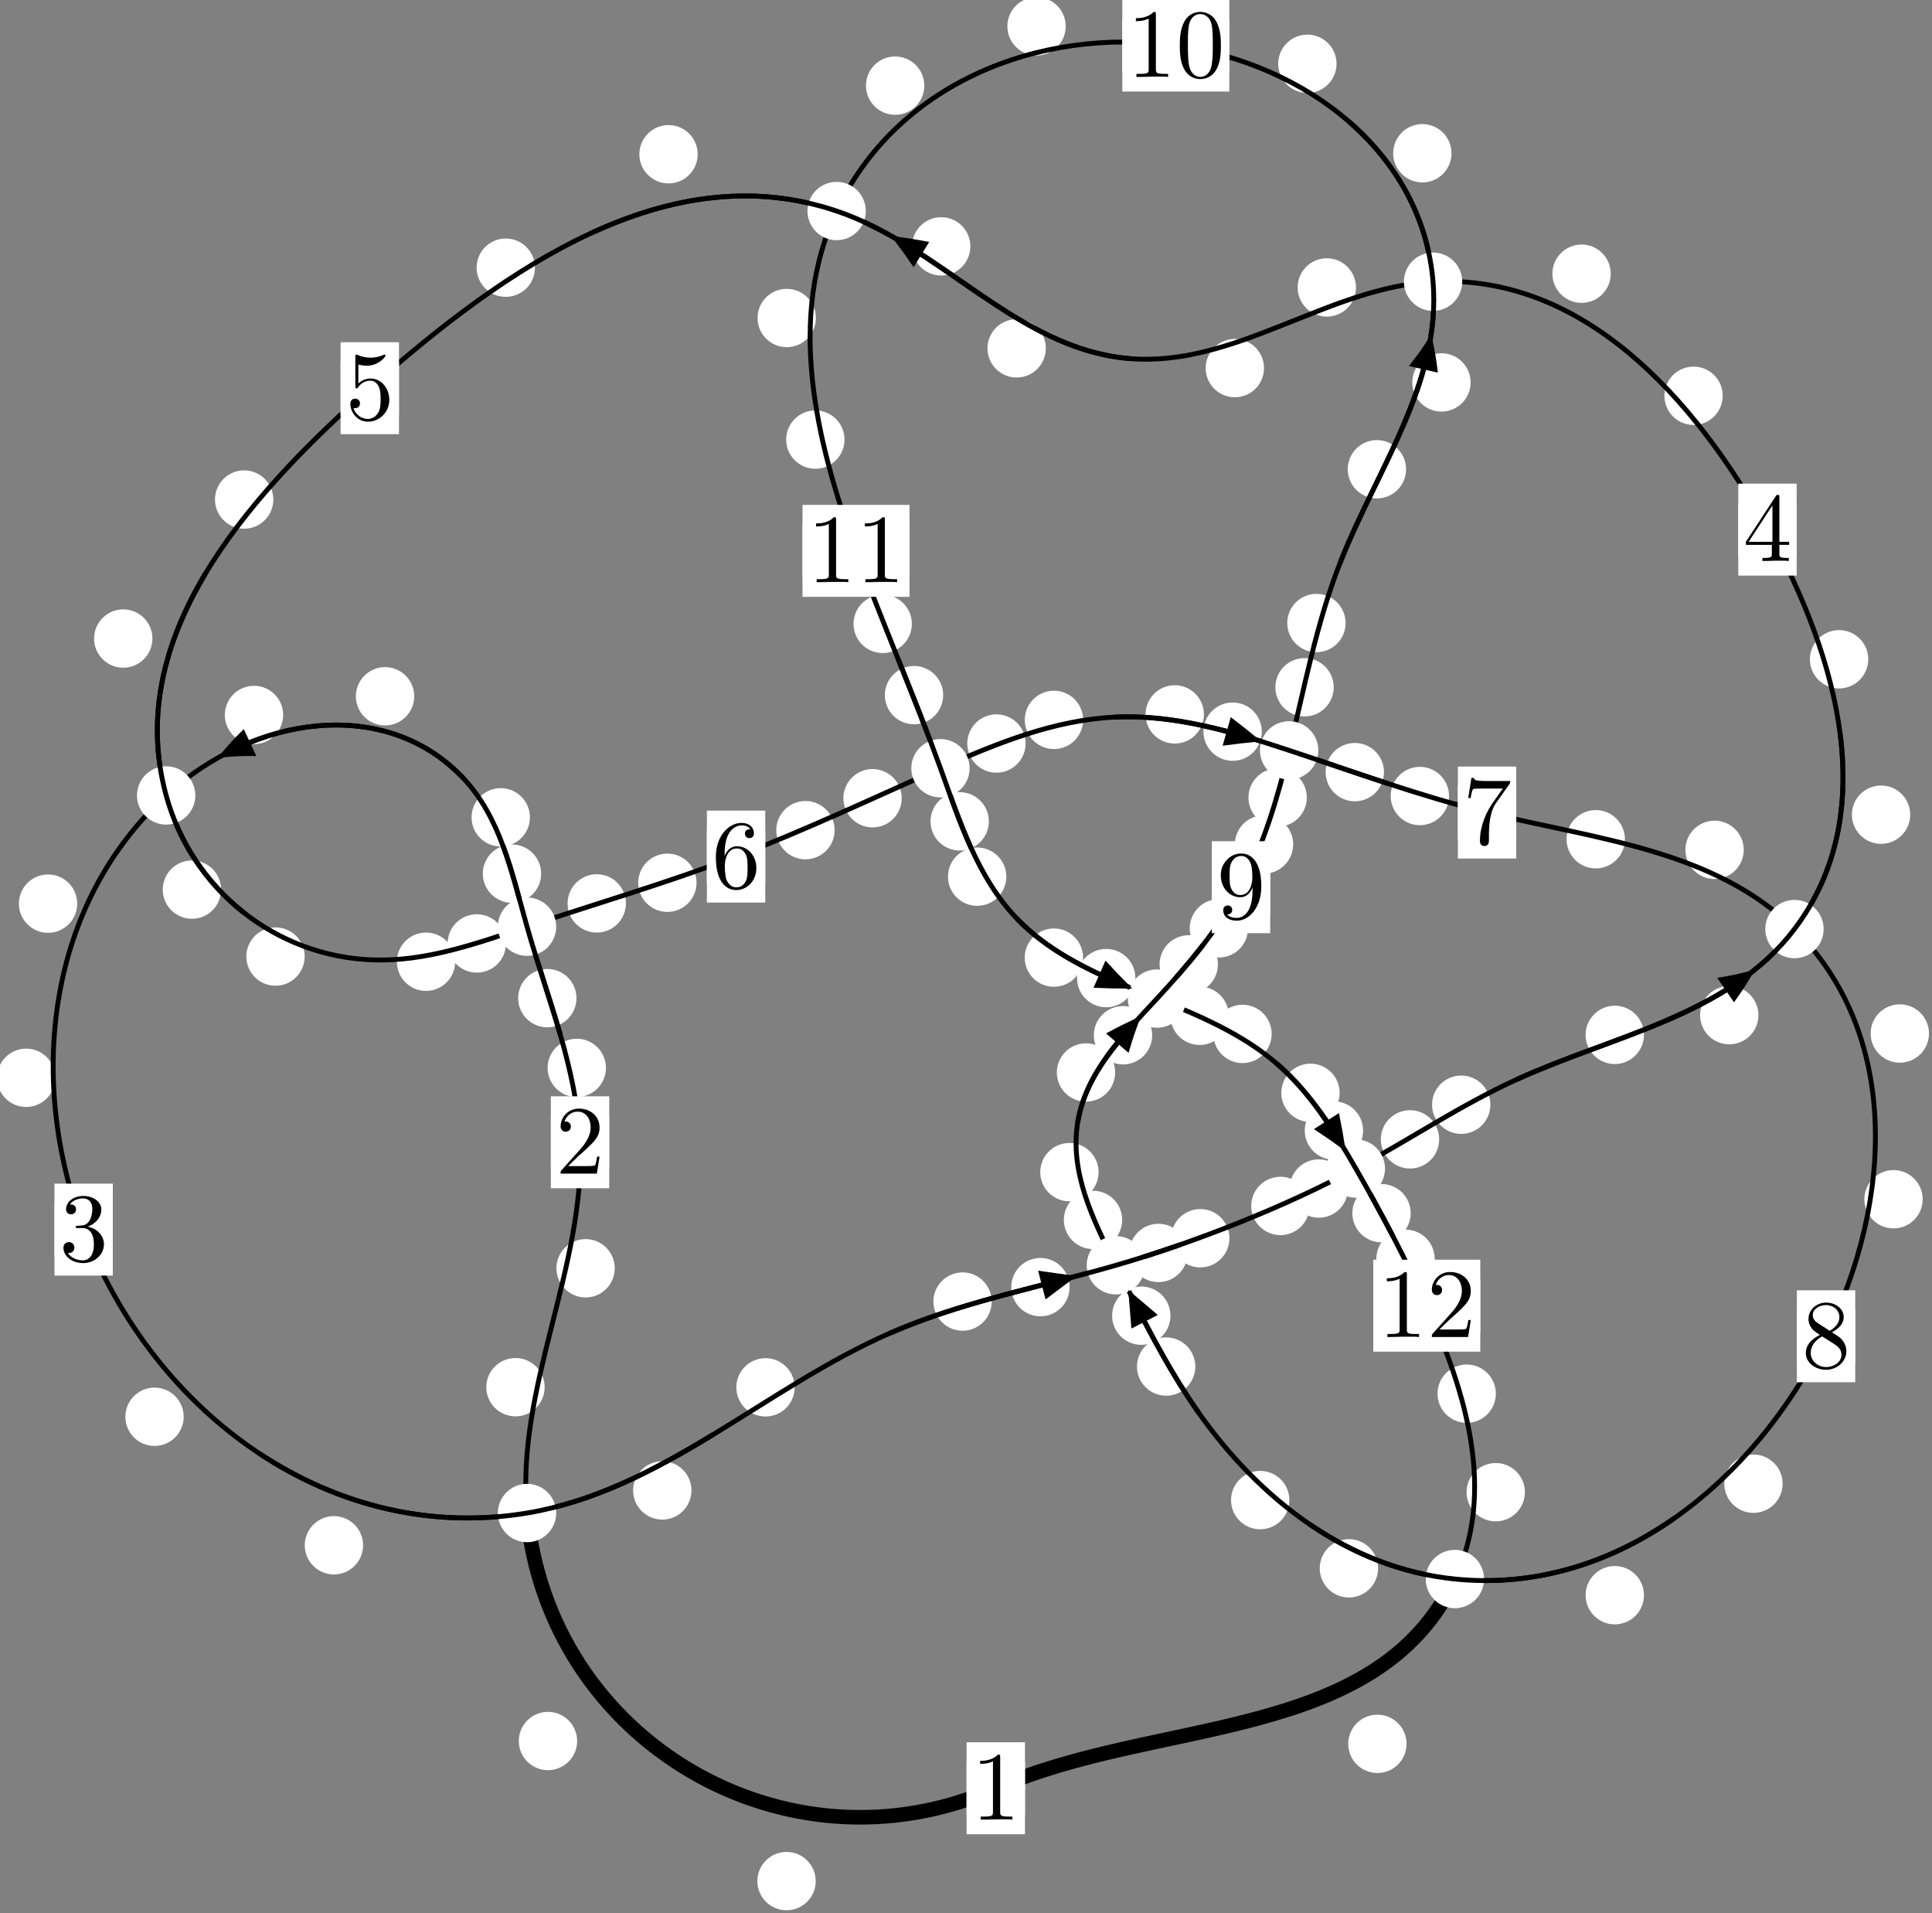 <?xml version="1.0"?>
<!-- Created by MetaPost 1.999 on 2021.07.06:0017 -->
<svg version="1.1" xmlns="http://www.w3.org/2000/svg" xmlns:xlink="http://www.w3.org/1999/xlink" width="197.954" height="195.991" viewBox="0 0 197.954 195.991">
<rect x="0" y="0" width="197.954" height="195.991" fill="#808080" stroke="none"/>
<!-- Original BoundingBox: -54.309052 -40.695892 143.644730 155.295563 -->
  <defs>
    <g transform="scale(0.01,0.01)" id="GLYPHcmr10_48">
      <path style="fill-rule: evenodd;" d="M460 -320C460 -400,455 -480,420 -554C374 -650,292 -666,250 -666C190 -666,117 -640,76 -547C44 -478,39 -400,39 -320C39 -245,43 -155,84 -79C127 2,200 22,249 22C303 22,379 1,423 -94C455 -163,460 -241,460 -320M249 -0C210 -0,151 -25,133 -121C122 -181,122 -273,122 -332C122 -396,122 -462,130 -516C149 -635,224 -644,249 -644C282 -644,348 -626,367 -527C377 -471,377 -395,377 -332C377 -257,377 -189,366 -125C351 -30,294 -0,249 -0"></path>
    </g>
    <g transform="scale(0.01,0.01)" id="GLYPHcmr10_49">
      <path style="fill-rule: evenodd;" d="M294 -640C294 -664,294 -666,271 -666C209 -602,121 -602,89 -602L89 -571C109 -571,168 -571,220 -597L220 -79C220 -43,217 -31,127 -31L95 -31L95 -0L257 -0L130 -3L217 -3L257 -3L297 -3L384 -3L419 -0L419 -31L387 -31C297 -31,294 -42,294 -79"></path>
    </g>
    <g transform="scale(0.01,0.01)" id="GLYPHcmr10_50">
      <path style="fill-rule: evenodd;" d="M127 -77L233 -180C389 -318,449 -372,449 -472C449 -586,359 -666,237 -666C124 -666,50 -574,50 -485C50 -429,100 -429,103 -429C120 -429,155 -441,155 -482C155 -508,137 -534,102 -534C94 -534,92 -534,89 -533C112 -598,166 -635,224 -635C315 -635,358 -554,358 -472C358 -392,308 -313,253 -251L61 -37C50 -26,50 -24,50 -0L421 -0L449 -174L424 -174C419 -144,412 -100,402 -85C395 -77,329 -77,307 -77"></path>
    </g>
    <g transform="scale(0.01,0.01)" id="GLYPHcmr10_51">
      <path style="fill-rule: evenodd;" d="M290 -352C372 -379,430 -449,430 -528C430 -610,342 -666,246 -666C145 -666,69 -606,69 -530C69 -497,91 -478,120 -478C151 -478,171 -500,171 -529C171 -579,124 -579,109 -579C140 -628,206 -641,242 -641C283 -641,338 -619,338 -529C338 -517,336 -459,310 -415C280 -367,246 -364,221 -363C213 -362,189 -360,182 -360C174 -359,167 -358,167 -348C167 -337,174 -337,191 -337L235 -337C317 -337,354 -269,354 -171C354 -35,285 -6,241 -6C198 -6,123 -23,88 -82C123 -77,154 -99,154 -137C154 -173,127 -193,98 -193C74 -193,42 -179,42 -135C42 -44,135 22,244 22C366 22,457 -69,457 -171C457 -253,394 -331,290 -352"></path>
    </g>
    <g transform="scale(0.01,0.01)" id="GLYPHcmr10_52">
      <path style="fill-rule: evenodd;" d="M294 -165L294 -78C294 -42,292 -31,218 -31L197 -31L197 -0L332 -0L238 -3L290 -3L332 -3L374 -3L427 -3L468 -0L468 -31L447 -31C373 -31,371 -42,371 -78L371 -165L471 -165L471 -196L371 -196L371 -651C371 -671,371 -677,355 -677C346 -677,343 -677,335 -665L28 -196L28 -165M300 -196L56 -196L300 -569"></path>
    </g>
    <g transform="scale(0.01,0.01)" id="GLYPHcmr10_53">
      <path style="fill-rule: evenodd;" d="M449 -201C449 -320,367 -420,259 -420C211 -420,168 -404,132 -369L132 -564C152 -558,185 -551,217 -551C340 -551,410 -642,410 -655C410 -661,407 -666,400 -666C399 -666,397 -666,392 -663C372 -654,323 -634,256 -634C216 -634,170 -641,123 -662C115 -665,113 -665,111 -665C101 -665,101 -657,101 -641L101 -345C101 -327,101 -319,115 -319C122 -319,124 -322,128 -328C139 -344,176 -398,257 -398C309 -398,334 -352,342 -334C358 -297,360 -258,360 -208C360 -173,360 -113,336 -71C312 -32,275 -6,229 -6C156 -6,99 -59,82 -118C85 -117,88 -116,99 -116C132 -116,149 -141,149 -165C149 -189,132 -214,99 -214C85 -214,50 -207,50 -161C50 -75,119 22,231 22C347 22,449 -74,449 -201"></path>
    </g>
    <g transform="scale(0.01,0.01)" id="GLYPHcmr10_54">
      <path style="fill-rule: evenodd;" d="M132 -328L132 -352C132 -605,256 -641,307 -641C331 -641,373 -635,395 -601C380 -601,340 -601,340 -556C340 -525,364 -510,386 -510C402 -510,432 -519,432 -558C432 -618,388 -666,305 -666C177 -666,42 -537,42 -316C42 -49,158 22,251 22C362 22,457 -72,457 -204C457 -331,368 -427,257 -427C189 -427,152 -376,132 -328M251 -6C188 -6,158 -66,152 -81C134 -128,134 -208,134 -226C134 -304,166 -404,256 -404C272 -404,318 -404,349 -342C367 -305,367 -254,367 -205C367 -157,367 -107,350 -71C320 -11,274 -6,251 -6"></path>
    </g>
    <g transform="scale(0.01,0.01)" id="GLYPHcmr10_55">
      <path style="fill-rule: evenodd;" d="M476 -609C485 -621,485 -623,485 -644L242 -644C120 -644,118 -657,114 -676L89 -676L56 -470L81 -470C84 -486,93 -549,106 -561C113 -567,191 -567,204 -567L411 -567C400 -551,321 -442,299 -409C209 -274,176 -135,176 -33C176 -23,176 22,222 22C268 22,268 -23,268 -33L268 -84C268 -139,271 -194,279 -248C283 -271,297 -357,341 -419"></path>
    </g>
    <g transform="scale(0.01,0.01)" id="GLYPHcmr10_56">
      <path style="fill-rule: evenodd;" d="M163 -457C117 -487,113 -521,113 -538C113 -599,178 -641,249 -641C322 -641,386 -589,386 -517C386 -460,347 -412,287 -377M309 -362C381 -399,430 -451,430 -517C430 -609,341 -666,250 -666C150 -666,69 -592,69 -499C69 -481,71 -436,113 -389C124 -377,161 -352,186 -335C128 -306,42 -250,42 -151C42 -45,144 22,249 22C362 22,457 -61,457 -168C457 -204,446 -249,408 -291C389 -312,373 -322,309 -362M209 -320L332 -242C360 -223,407 -193,407 -132C407 -58,332 -6,250 -6C164 -6,92 -68,92 -151C92 -209,124 -273,209 -320"></path>
    </g>
    <g transform="scale(0.01,0.01)" id="GLYPHcmr10_57">
      <path style="fill-rule: evenodd;" d="M367 -318L367 -286C367 -52,263 -6,205 -6C188 -6,134 -8,107 -42C151 -42,159 -71,159 -88C159 -119,135 -134,113 -134C97 -134,67 -125,67 -86C67 -19,121 22,206 22C335 22,457 -114,457 -329C457 -598,342 -666,253 -666C198 -666,149 -648,106 -603C65 -558,42 -516,42 -441C42 -316,130 -218,242 -218C303 -218,344 -260,367 -318M243 -241C227 -241,181 -241,150 -304C132 -341,132 -391,132 -440C132 -494,132 -541,153 -578C180 -628,218 -641,253 -641C299 -641,332 -607,349 -562C361 -530,365 -467,365 -421C365 -338,331 -241,243 -241"></path>
    </g>
  </defs>
  <path d="M83.578 192.707C83.578 191.914,83.263 191.154,82.702 190.594C82.142 190.033,81.382 189.718,80.589 189.718C79.796 189.718,79.036 190.033,78.476 190.594C77.915 191.154,77.6 191.914,77.6 192.707C77.6 193.5,77.915 194.26,78.476 194.82C79.036 195.381,79.796 195.696,80.589 195.696C81.382 195.696,82.142 195.381,82.702 194.82C83.263 194.26,83.578 193.5,83.578 192.707Z" style="fill: rgb(100%,100%,100%);stroke: none;"></path>
  <path d="M105.018 183.197C105.018 182.404,104.703 181.644,104.143 181.083C103.582 180.523,102.822 180.208,102.029 180.208C101.237 180.208,100.477 180.523,99.916 181.083C99.356 181.644,99.041 182.404,99.041 183.197C99.041 183.989,99.356 184.749,99.916 185.31C100.477 185.87,101.237 186.185,102.029 186.185C102.822 186.185,103.582 185.87,104.143 185.31C104.703 184.749,105.018 183.989,105.018 183.197Z" style="fill: rgb(100%,100%,100%);stroke: none;"></path>
  <path d="M55.805 142.109C55.805 141.317,55.49 140.556,54.93 139.996C54.369 139.435,53.609 139.121,52.816 139.121C52.023 139.121,51.263 139.435,50.703 139.996C50.142 140.556,49.827 141.317,49.827 142.109C49.827 142.902,50.142 143.662,50.703 144.223C51.263 144.783,52.023 145.098,52.816 145.098C53.609 145.098,54.369 144.783,54.93 144.223C55.49 143.662,55.805 142.902,55.805 142.109Z" style="fill: rgb(100%,100%,100%);stroke: none;"></path>
  <path d="M59.134 178.357C59.134 177.564,58.819 176.804,58.258 176.243C57.698 175.683,56.938 175.368,56.145 175.368C55.352 175.368,54.592 175.683,54.032 176.243C53.471 176.804,53.156 177.564,53.156 178.357C53.156 179.149,53.471 179.91,54.032 180.47C54.592 181.031,55.352 181.345,56.145 181.345C56.938 181.345,57.698 181.031,58.258 180.47C58.819 179.91,59.134 179.149,59.134 178.357Z" style="fill: rgb(100%,100%,100%);stroke: none;"></path>
  <path d="M62.086 109.399C62.086 108.606,61.771 107.846,61.211 107.285C60.65 106.725,59.89 106.41,59.097 106.41C58.305 106.41,57.544 106.725,56.984 107.285C56.423 107.846,56.109 108.606,56.109 109.399C56.109 110.191,56.423 110.951,56.984 111.512C57.544 112.072,58.305 112.387,59.097 112.387C59.89 112.387,60.65 112.072,61.211 111.512C61.771 110.951,62.086 110.191,62.086 109.399Z" style="fill: rgb(100%,100%,100%);stroke: none;"></path>
  <path d="M62.989 129.927C62.989 129.134,62.674 128.374,62.114 127.814C61.553 127.253,60.793 126.938,60 126.938C59.208 126.938,58.448 127.253,57.887 127.814C57.327 128.374,57.012 129.134,57.012 129.927C57.012 130.72,57.327 131.48,57.887 132.04C58.448 132.601,59.208 132.916,60 132.916C60.793 132.916,61.553 132.601,62.114 132.04C62.674 131.48,62.989 130.72,62.989 129.927Z" style="fill: rgb(100%,100%,100%);stroke: none;"></path>
  <path d="M55.447 89.502C55.447 88.71,55.132 87.95,54.572 87.389C54.012 86.829,53.251 86.514,52.459 86.514C51.666 86.514,50.906 86.829,50.345 87.389C49.785 87.95,49.47 88.71,49.47 89.502C49.47 90.295,49.785 91.055,50.345 91.616C50.906 92.176,51.666 92.491,52.459 92.491C53.251 92.491,54.012 92.176,54.572 91.616C55.132 91.055,55.447 90.295,55.447 89.502Z" style="fill: rgb(100%,100%,100%);stroke: none;"></path>
  <path d="M59.067 102.255C59.067 101.462,58.752 100.702,58.192 100.142C57.631 99.581,56.871 99.266,56.078 99.266C55.286 99.266,54.525 99.581,53.965 100.142C53.404 100.702,53.09 101.462,53.09 102.255C53.09 103.048,53.404 103.808,53.965 104.368C54.525 104.929,55.286 105.244,56.078 105.244C56.871 105.244,57.631 104.929,58.192 104.368C58.752 103.808,59.067 103.048,59.067 102.255Z" style="fill: rgb(100%,100%,100%);stroke: none;"></path>
  <path d="M42.439 71.328C42.439 70.536,42.125 69.776,41.564 69.215C41.004 68.655,40.243 68.34,39.451 68.34C38.658 68.34,37.898 68.655,37.337 69.215C36.777 69.776,36.462 70.536,36.462 71.328C36.462 72.121,36.777 72.881,37.337 73.442C37.898 74.002,38.658 74.317,39.451 74.317C40.243 74.317,41.004 74.002,41.564 73.442C42.125 72.881,42.439 72.121,42.439 71.328Z" style="fill: rgb(100%,100%,100%);stroke: none;"></path>
  <path d="M54.295 83.73C54.295 82.937,53.98 82.177,53.42 81.617C52.859 81.056,52.099 80.741,51.306 80.741C50.514 80.741,49.753 81.056,49.193 81.617C48.632 82.177,48.318 82.937,48.318 83.73C48.318 84.523,48.632 85.283,49.193 85.843C49.753 86.404,50.514 86.719,51.306 86.719C52.099 86.719,52.859 86.404,53.42 85.843C53.98 85.283,54.295 84.523,54.295 83.73Z" style="fill: rgb(100%,100%,100%);stroke: none;"></path>
  <path d="M7.911 92.573C7.911 91.78,7.596 91.02,7.036 90.459C6.475 89.899,5.715 89.584,4.922 89.584C4.13 89.584,3.37 89.899,2.809 90.459C2.249 91.02,1.934 91.78,1.934 92.573C1.934 93.365,2.249 94.125,2.809 94.686C3.37 95.246,4.13 95.561,4.922 95.561C5.715 95.561,6.475 95.246,7.036 94.686C7.596 94.125,7.911 93.365,7.911 92.573Z" style="fill: rgb(100%,100%,100%);stroke: none;"></path>
  <path d="M29.013 73.244C29.013 72.451,28.698 71.691,28.137 71.13C27.577 70.57,26.816 70.255,26.024 70.255C25.231 70.255,24.471 70.57,23.91 71.13C23.35 71.691,23.035 72.451,23.035 73.244C23.035 74.036,23.35 74.797,23.91 75.357C24.471 75.917,25.231 76.232,26.024 76.232C26.816 76.232,27.577 75.917,28.137 75.357C28.698 74.797,29.013 74.036,29.013 73.244Z" style="fill: rgb(100%,100%,100%);stroke: none;"></path>
  <path d="M18.822 145.138C18.822 144.345,18.507 143.585,17.947 143.024C17.386 142.464,16.626 142.149,15.833 142.149C15.041 142.149,14.28 142.464,13.72 143.024C13.159 143.585,12.844 144.345,12.844 145.138C12.844 145.93,13.159 146.69,13.72 147.251C14.28 147.811,15.041 148.126,15.833 148.126C16.626 148.126,17.386 147.811,17.947 147.251C18.507 146.69,18.822 145.93,18.822 145.138Z" style="fill: rgb(100%,100%,100%);stroke: none;"></path>
  <path d="M5.668 110.414C5.668 109.621,5.353 108.861,4.793 108.301C4.233 107.74,3.472 107.425,2.68 107.425C1.887 107.425,1.127 107.74,0.566 108.301C0.006 108.861,-0.309 109.621,-0.309 110.414C-0.309 111.207,0.006 111.967,0.566 112.527C1.127 113.088,1.887 113.403,2.68 113.403C3.472 113.403,4.233 113.088,4.793 112.527C5.353 111.967,5.668 111.207,5.668 110.414Z" style="fill: rgb(100%,100%,100%);stroke: none;"></path>
  <path d="M70.847 152.685C70.847 151.893,70.532 151.132,69.972 150.572C69.411 150.012,68.651 149.697,67.858 149.697C67.066 149.697,66.305 150.012,65.745 150.572C65.184 151.132,64.869 151.893,64.869 152.685C64.869 153.478,65.184 154.238,65.745 154.799C66.305 155.359,67.066 155.674,67.858 155.674C68.651 155.674,69.411 155.359,69.972 154.799C70.532 154.238,70.847 153.478,70.847 152.685Z" style="fill: rgb(100%,100%,100%);stroke: none;"></path>
  <path d="M37.203 158.305C37.203 157.512,36.888 156.752,36.327 156.191C35.767 155.631,35.007 155.316,34.214 155.316C33.421 155.316,32.661 155.631,32.101 156.191C31.54 156.752,31.225 157.512,31.225 158.305C31.225 159.097,31.54 159.858,32.101 160.418C32.661 160.979,33.421 161.294,34.214 161.294C35.007 161.294,35.767 160.979,36.327 160.418C36.888 159.858,37.203 159.097,37.203 158.305Z" style="fill: rgb(100%,100%,100%);stroke: none;"></path>
  <path d="M101.612 133.336C101.612 132.544,101.297 131.784,100.736 131.223C100.176 130.663,99.416 130.348,98.623 130.348C97.83 130.348,97.07 130.663,96.51 131.223C95.949 131.784,95.634 132.544,95.634 133.336C95.634 134.129,95.949 134.889,96.51 135.45C97.07 136.01,97.83 136.325,98.623 136.325C99.416 136.325,100.176 136.01,100.736 135.45C101.297 134.889,101.612 134.129,101.612 133.336Z" style="fill: rgb(100%,100%,100%);stroke: none;"></path>
  <path d="M81.421 142.125C81.421 141.332,81.106 140.572,80.546 140.011C79.985 139.451,79.225 139.136,78.433 139.136C77.64 139.136,76.88 139.451,76.319 140.011C75.759 140.572,75.444 141.332,75.444 142.125C75.444 142.917,75.759 143.678,76.319 144.238C76.88 144.798,77.64 145.113,78.433 145.113C79.225 145.113,79.985 144.798,80.546 144.238C81.106 143.678,81.421 142.917,81.421 142.125Z" style="fill: rgb(100%,100%,100%);stroke: none;"></path>
  <path d="M121.683 128.357C121.683 127.564,121.368 126.804,120.808 126.243C120.247 125.683,119.487 125.368,118.695 125.368C117.902 125.368,117.142 125.683,116.581 126.243C116.021 126.804,115.706 127.564,115.706 128.357C115.706 129.149,116.021 129.91,116.581 130.47C117.142 131.03,117.902 131.345,118.695 131.345C119.487 131.345,120.247 131.03,120.808 130.47C121.368 129.91,121.683 129.149,121.683 128.357Z" style="fill: rgb(100%,100%,100%);stroke: none;"></path>
  <path d="M109.591 131.859C109.591 131.066,109.276 130.306,108.716 129.746C108.155 129.185,107.395 128.87,106.602 128.87C105.81 128.87,105.049 129.185,104.489 129.746C103.928 130.306,103.614 131.066,103.614 131.859C103.614 132.652,103.928 133.412,104.489 133.972C105.049 134.533,105.81 134.848,106.602 134.848C107.395 134.848,108.155 134.533,108.716 133.972C109.276 133.412,109.591 132.652,109.591 131.859Z" style="fill: rgb(100%,100%,100%);stroke: none;"></path>
  <path d="M134.18 123.541C134.18 122.748,133.865 121.988,133.304 121.428C132.744 120.867,131.984 120.552,131.191 120.552C130.398 120.552,129.638 120.867,129.078 121.428C128.517 121.988,128.202 122.748,128.202 123.541C128.202 124.334,128.517 125.094,129.078 125.654C129.638 126.215,130.398 126.53,131.191 126.53C131.984 126.53,132.744 126.215,133.304 125.654C133.865 125.094,134.18 124.334,134.18 123.541Z" style="fill: rgb(100%,100%,100%);stroke: none;"></path>
  <path d="M125.969 126.85C125.969 126.057,125.654 125.297,125.093 124.736C124.533 124.176,123.773 123.861,122.98 123.861C122.187 123.861,121.427 124.176,120.867 124.736C120.306 125.297,119.991 126.057,119.991 126.85C119.991 127.642,120.306 128.402,120.867 128.963C121.427 129.523,122.187 129.838,122.98 129.838C123.773 129.838,124.533 129.523,125.093 128.963C125.654 128.402,125.969 127.642,125.969 126.85Z" style="fill: rgb(100%,100%,100%);stroke: none;"></path>
  <path d="M147.458 116.72C147.458 115.928,147.143 115.167,146.582 114.607C146.022 114.046,145.262 113.731,144.469 113.731C143.676 113.731,142.916 114.046,142.356 114.607C141.795 115.167,141.48 115.928,141.48 116.72C141.48 117.513,141.795 118.273,142.356 118.834C142.916 119.394,143.676 119.709,144.469 119.709C145.262 119.709,146.022 119.394,146.582 118.834C147.143 118.273,147.458 117.513,147.458 116.72Z" style="fill: rgb(100%,100%,100%);stroke: none;"></path>
  <path d="M138.111 121.758C138.111 120.966,137.796 120.206,137.236 119.645C136.675 119.085,135.915 118.77,135.122 118.77C134.33 118.77,133.569 119.085,133.009 119.645C132.448 120.206,132.133 120.966,132.133 121.758C132.133 122.551,132.448 123.311,133.009 123.872C133.569 124.432,134.33 124.747,135.122 124.747C135.915 124.747,136.675 124.432,137.236 123.872C137.796 123.311,138.111 122.551,138.111 121.758Z" style="fill: rgb(100%,100%,100%);stroke: none;"></path>
  <path d="M168.439 106.017C168.439 105.224,168.124 104.464,167.563 103.903C167.003 103.343,166.243 103.028,165.45 103.028C164.657 103.028,163.897 103.343,163.337 103.903C162.776 104.464,162.461 105.224,162.461 106.017C162.461 106.809,162.776 107.569,163.337 108.13C163.897 108.69,164.657 109.005,165.45 109.005C166.243 109.005,167.003 108.69,167.563 108.13C168.124 107.569,168.439 106.809,168.439 106.017Z" style="fill: rgb(100%,100%,100%);stroke: none;"></path>
  <path d="M152.707 113.171C152.707 112.379,152.392 111.618,151.832 111.058C151.271 110.497,150.511 110.182,149.718 110.182C148.926 110.182,148.165 110.497,147.605 111.058C147.044 111.618,146.729 112.379,146.729 113.171C146.729 113.964,147.044 114.724,147.605 115.285C148.165 115.845,148.926 116.16,149.718 116.16C150.511 116.16,151.271 115.845,151.832 115.285C152.392 114.724,152.707 113.964,152.707 113.171Z" style="fill: rgb(100%,100%,100%);stroke: none;"></path>
  <path d="M195.724 83.459C195.724 82.667,195.409 81.906,194.849 81.346C194.289 80.785,193.528 80.471,192.736 80.471C191.943 80.471,191.183 80.785,190.622 81.346C190.062 81.906,189.747 82.667,189.747 83.459C189.747 84.252,190.062 85.012,190.622 85.573C191.183 86.133,191.943 86.448,192.736 86.448C193.528 86.448,194.289 86.133,194.849 85.573C195.409 85.012,195.724 84.252,195.724 83.459Z" style="fill: rgb(100%,100%,100%);stroke: none;"></path>
  <path d="M180.171 103.998C180.171 103.206,179.856 102.446,179.295 101.885C178.735 101.325,177.975 101.01,177.182 101.01C176.389 101.01,175.629 101.325,175.068 101.885C174.508 102.446,174.193 103.206,174.193 103.998C174.193 104.791,174.508 105.551,175.068 106.112C175.629 106.672,176.389 106.987,177.182 106.987C177.975 106.987,178.735 106.672,179.295 106.112C179.856 105.551,180.171 104.791,180.171 103.998Z" style="fill: rgb(100%,100%,100%);stroke: none;"></path>
  <path d="M176.511 40.545C176.511 39.752,176.196 38.992,175.636 38.431C175.075 37.871,174.315 37.556,173.523 37.556C172.73 37.556,171.97 37.871,171.409 38.431C170.849 38.992,170.534 39.752,170.534 40.545C170.534 41.337,170.849 42.098,171.409 42.658C171.97 43.218,172.73 43.533,173.523 43.533C174.315 43.533,175.075 43.218,175.636 42.658C176.196 42.098,176.511 41.337,176.511 40.545Z" style="fill: rgb(100%,100%,100%);stroke: none;"></path>
  <path d="M191.422 67.539C191.422 66.746,191.107 65.986,190.547 65.426C189.986 64.865,189.226 64.55,188.433 64.55C187.641 64.55,186.881 64.865,186.32 65.426C185.76 65.986,185.445 66.746,185.445 67.539C185.445 68.332,185.76 69.092,186.32 69.652C186.881 70.213,187.641 70.528,188.433 70.528C189.226 70.528,189.986 70.213,190.547 69.652C191.107 69.092,191.422 68.332,191.422 67.539Z" style="fill: rgb(100%,100%,100%);stroke: none;"></path>
  <path d="M138.934 29.446C138.934 28.654,138.619 27.894,138.059 27.333C137.498 26.773,136.738 26.458,135.945 26.458C135.153 26.458,134.393 26.773,133.832 27.333C133.272 27.894,132.957 28.654,132.957 29.446C132.957 30.239,133.272 30.999,133.832 31.56C134.393 32.12,135.153 32.435,135.945 32.435C136.738 32.435,137.498 32.12,138.059 31.56C138.619 30.999,138.934 30.239,138.934 29.446Z" style="fill: rgb(100%,100%,100%);stroke: none;"></path>
  <path d="M165.038 28.04C165.038 27.247,164.723 26.487,164.162 25.927C163.602 25.366,162.842 25.051,162.049 25.051C161.256 25.051,160.496 25.366,159.936 25.927C159.375 26.487,159.06 27.247,159.06 28.04C159.06 28.833,159.375 29.593,159.936 30.153C160.496 30.714,161.256 31.029,162.049 31.029C162.842 31.029,163.602 30.714,164.162 30.153C164.723 29.593,165.038 28.833,165.038 28.04Z" style="fill: rgb(100%,100%,100%);stroke: none;"></path>
  <path d="M107.156 35.687C107.156 34.895,106.841 34.135,106.281 33.574C105.72 33.014,104.96 32.699,104.167 32.699C103.375 32.699,102.614 33.014,102.054 33.574C101.493 34.135,101.178 34.895,101.178 35.687C101.178 36.48,101.493 37.24,102.054 37.801C102.614 38.361,103.375 38.676,104.167 38.676C104.96 38.676,105.72 38.361,106.281 37.801C106.841 37.24,107.156 36.48,107.156 35.687Z" style="fill: rgb(100%,100%,100%);stroke: none;"></path>
  <path d="M129.512 37.711C129.512 36.919,129.197 36.158,128.636 35.598C128.076 35.037,127.316 34.722,126.523 34.722C125.73 34.722,124.97 35.037,124.41 35.598C123.849 36.158,123.534 36.919,123.534 37.711C123.534 38.504,123.849 39.264,124.41 39.825C124.97 40.385,125.73 40.7,126.523 40.7C127.316 40.7,128.076 40.385,128.636 39.825C129.197 39.264,129.512 38.504,129.512 37.711Z" style="fill: rgb(100%,100%,100%);stroke: none;"></path>
  <path d="M71.486 15.802C71.486 15.009,71.171 14.249,70.611 13.688C70.05 13.128,69.29 12.813,68.498 12.813C67.705 12.813,66.945 13.128,66.384 13.688C65.824 14.249,65.509 15.009,65.509 15.802C65.509 16.594,65.824 17.354,66.384 17.915C66.945 18.475,67.705 18.79,68.498 18.79C69.29 18.79,70.05 18.475,70.611 17.915C71.171 17.354,71.486 16.594,71.486 15.802Z" style="fill: rgb(100%,100%,100%);stroke: none;"></path>
  <path d="M99.425 25.238C99.425 24.445,99.11 23.685,98.55 23.124C97.989 22.564,97.229 22.249,96.437 22.249C95.644 22.249,94.884 22.564,94.323 23.124C93.763 23.685,93.448 24.445,93.448 25.238C93.448 26.03,93.763 26.79,94.323 27.351C94.884 27.911,95.644 28.226,96.437 28.226C97.229 28.226,97.989 27.911,98.55 27.351C99.11 26.79,99.425 26.03,99.425 25.238Z" style="fill: rgb(100%,100%,100%);stroke: none;"></path>
  <path d="M28.004 51.175C28.004 50.382,27.689 49.622,27.128 49.062C26.568 48.501,25.808 48.186,25.015 48.186C24.222 48.186,23.462 48.501,22.902 49.062C22.341 49.622,22.026 50.382,22.026 51.175C22.026 51.968,22.341 52.728,22.902 53.288C23.462 53.849,24.222 54.164,25.015 54.164C25.808 54.164,26.568 53.849,27.128 53.288C27.689 52.728,28.004 51.968,28.004 51.175Z" style="fill: rgb(100%,100%,100%);stroke: none;"></path>
  <path d="M54.81 27.423C54.81 26.63,54.495 25.87,53.935 25.309C53.374 24.749,52.614 24.434,51.821 24.434C51.029 24.434,50.268 24.749,49.708 25.309C49.147 25.87,48.833 26.63,48.833 27.423C48.833 28.215,49.147 28.975,49.708 29.536C50.268 30.096,51.029 30.411,51.821 30.411C52.614 30.411,53.374 30.096,53.935 29.536C54.495 28.975,54.81 28.215,54.81 27.423Z" style="fill: rgb(100%,100%,100%);stroke: none;"></path>
  <path d="M22.652 91.136C22.652 90.343,22.338 89.583,21.777 89.022C21.217 88.462,20.456 88.147,19.664 88.147C18.871 88.147,18.111 88.462,17.55 89.022C16.99 89.583,16.675 90.343,16.675 91.136C16.675 91.928,16.99 92.688,17.55 93.249C18.111 93.809,18.871 94.124,19.664 94.124C20.456 94.124,21.217 93.809,21.777 93.249C22.338 92.688,22.652 91.928,22.652 91.136Z" style="fill: rgb(100%,100%,100%);stroke: none;"></path>
  <path d="M15.616 65.415C15.616 64.622,15.301 63.862,14.741 63.302C14.18 62.741,13.42 62.426,12.628 62.426C11.835 62.426,11.075 62.741,10.514 63.302C9.954 63.862,9.639 64.622,9.639 65.415C9.639 66.208,9.954 66.968,10.514 67.528C11.075 68.089,11.835 68.404,12.628 68.404C13.42 68.404,14.18 68.089,14.741 67.528C15.301 66.968,15.616 66.208,15.616 65.415Z" style="fill: rgb(100%,100%,100%);stroke: none;"></path>
  <path d="M46.638 98.523C46.638 97.73,46.323 96.97,45.763 96.409C45.202 95.849,44.442 95.534,43.649 95.534C42.857 95.534,42.097 95.849,41.536 96.409C40.976 96.97,40.661 97.73,40.661 98.523C40.661 99.315,40.976 100.076,41.536 100.636C42.097 101.197,42.857 101.512,43.649 101.512C44.442 101.512,45.202 101.197,45.763 100.636C46.323 100.076,46.638 99.315,46.638 98.523Z" style="fill: rgb(100%,100%,100%);stroke: none;"></path>
  <path d="M31.217 97.994C31.217 97.201,30.902 96.441,30.341 95.88C29.781 95.32,29.02 95.005,28.228 95.005C27.435 95.005,26.675 95.32,26.114 95.88C25.554 96.441,25.239 97.201,25.239 97.994C25.239 98.786,25.554 99.546,26.114 100.107C26.675 100.667,27.435 100.982,28.228 100.982C29.02 100.982,29.781 100.667,30.341 100.107C30.902 99.546,31.217 98.786,31.217 97.994Z" style="fill: rgb(100%,100%,100%);stroke: none;"></path>
  <path d="M64.132 92.548C64.132 91.756,63.817 90.995,63.257 90.435C62.696 89.874,61.936 89.56,61.144 89.56C60.351 89.56,59.591 89.874,59.03 90.435C58.47 90.995,58.155 91.756,58.155 92.548C58.155 93.341,58.47 94.101,59.03 94.662C59.591 95.222,60.351 95.537,61.144 95.537C61.936 95.537,62.696 95.222,63.257 94.662C63.817 94.101,64.132 93.341,64.132 92.548Z" style="fill: rgb(100%,100%,100%);stroke: none;"></path>
  <path d="M51.842 96.651C51.842 95.858,51.527 95.098,50.966 94.538C50.406 93.977,49.646 93.662,48.853 93.662C48.06 93.662,47.3 93.977,46.74 94.538C46.179 95.098,45.864 95.858,45.864 96.651C45.864 97.444,46.179 98.204,46.74 98.764C47.3 99.325,48.06 99.64,48.853 99.64C49.646 99.64,50.406 99.325,50.966 98.764C51.527 98.204,51.842 97.444,51.842 96.651Z" style="fill: rgb(100%,100%,100%);stroke: none;"></path>
  <path d="M85.516 85.045C85.516 84.252,85.201 83.492,84.64 82.932C84.08 82.371,83.32 82.056,82.527 82.056C81.734 82.056,80.974 82.371,80.414 82.932C79.853 83.492,79.538 84.252,79.538 85.045C79.538 85.838,79.853 86.598,80.414 87.158C80.974 87.719,81.734 88.034,82.527 88.034C83.32 88.034,84.08 87.719,84.64 87.158C85.201 86.598,85.516 85.838,85.516 85.045Z" style="fill: rgb(100%,100%,100%);stroke: none;"></path>
  <path d="M71.368 90.432C71.368 89.64,71.053 88.88,70.493 88.319C69.932 87.759,69.172 87.444,68.379 87.444C67.587 87.444,66.826 87.759,66.266 88.319C65.705 88.88,65.39 89.64,65.39 90.432C65.39 91.225,65.705 91.985,66.266 92.546C66.826 93.106,67.587 93.421,68.379 93.421C69.172 93.421,69.932 93.106,70.493 92.546C71.053 91.985,71.368 91.225,71.368 90.432Z" style="fill: rgb(100%,100%,100%);stroke: none;"></path>
  <path d="M105.085 76.168C105.085 75.376,104.771 74.616,104.21 74.055C103.65 73.495,102.889 73.18,102.097 73.18C101.304 73.18,100.544 73.495,99.983 74.055C99.423 74.616,99.108 75.376,99.108 76.168C99.108 76.961,99.423 77.721,99.983 78.282C100.544 78.842,101.304 79.157,102.097 79.157C102.889 79.157,103.65 78.842,104.21 78.282C104.771 77.721,105.085 76.961,105.085 76.168Z" style="fill: rgb(100%,100%,100%);stroke: none;"></path>
  <path d="M92.391 81.775C92.391 80.982,92.076 80.222,91.516 79.661C90.955 79.101,90.195 78.786,89.403 78.786C88.61 78.786,87.85 79.101,87.289 79.661C86.729 80.222,86.414 80.982,86.414 81.775C86.414 82.567,86.729 83.327,87.289 83.888C87.85 84.448,88.61 84.763,89.403 84.763C90.195 84.763,90.955 84.448,91.516 83.888C92.076 83.327,92.391 82.567,92.391 81.775Z" style="fill: rgb(100%,100%,100%);stroke: none;"></path>
  <path d="M123.353 73.185C123.353 72.392,123.038 71.632,122.478 71.072C121.917 70.511,121.157 70.196,120.364 70.196C119.572 70.196,118.811 70.511,118.251 71.072C117.69 71.632,117.376 72.392,117.376 73.185C117.376 73.978,117.69 74.738,118.251 75.298C118.811 75.859,119.572 76.174,120.364 76.174C121.157 76.174,121.917 75.859,122.478 75.298C123.038 74.738,123.353 73.978,123.353 73.185Z" style="fill: rgb(100%,100%,100%);stroke: none;"></path>
  <path d="M110.977 73.748C110.977 72.955,110.662 72.195,110.101 71.634C109.541 71.074,108.781 70.759,107.988 70.759C107.195 70.759,106.435 71.074,105.875 71.634C105.314 72.195,104.999 72.955,104.999 73.748C104.999 74.54,105.314 75.301,105.875 75.861C106.435 76.422,107.195 76.737,107.988 76.737C108.781 76.737,109.541 76.422,110.101 75.861C110.662 75.301,110.977 74.54,110.977 73.748Z" style="fill: rgb(100%,100%,100%);stroke: none;"></path>
  <path d="M141.803 79.101C141.803 78.308,141.488 77.548,140.928 76.987C140.367 76.427,139.607 76.112,138.814 76.112C138.022 76.112,137.262 76.427,136.701 76.987C136.141 77.548,135.826 78.308,135.826 79.101C135.826 79.893,136.141 80.653,136.701 81.214C137.262 81.774,138.022 82.089,138.814 82.089C139.607 82.089,140.367 81.774,140.928 81.214C141.488 80.653,141.803 79.893,141.803 79.101Z" style="fill: rgb(100%,100%,100%);stroke: none;"></path>
  <path d="M129.285 74.954C129.285 74.161,128.97 73.401,128.41 72.84C127.849 72.28,127.089 71.965,126.296 71.965C125.504 71.965,124.743 72.28,124.183 72.84C123.622 73.401,123.307 74.161,123.307 74.954C123.307 75.746,123.622 76.506,124.183 77.067C124.743 77.627,125.504 77.942,126.296 77.942C127.089 77.942,127.849 77.627,128.41 77.067C128.97 76.506,129.285 75.746,129.285 74.954Z" style="fill: rgb(100%,100%,100%);stroke: none;"></path>
  <path d="M166.49 85.975C166.49 85.182,166.175 84.422,165.615 83.862C165.054 83.301,164.294 82.986,163.501 82.986C162.709 82.986,161.948 83.301,161.388 83.862C160.827 84.422,160.512 85.182,160.512 85.975C160.512 86.768,160.827 87.528,161.388 88.088C161.948 88.649,162.709 88.964,163.501 88.964C164.294 88.964,165.054 88.649,165.615 88.088C166.175 87.528,166.49 86.768,166.49 85.975Z" style="fill: rgb(100%,100%,100%);stroke: none;"></path>
  <path d="M148.469 81.548C148.469 80.755,148.154 79.995,147.593 79.435C147.033 78.874,146.273 78.559,145.48 78.559C144.687 78.559,143.927 78.874,143.367 79.435C142.806 79.995,142.491 80.755,142.491 81.548C142.491 82.341,142.806 83.101,143.367 83.661C143.927 84.222,144.687 84.537,145.48 84.537C146.273 84.537,147.033 84.222,147.593 83.661C148.154 83.101,148.469 82.341,148.469 81.548Z" style="fill: rgb(100%,100%,100%);stroke: none;"></path>
  <path d="M197.645 105.876C197.645 105.083,197.33 104.323,196.769 103.762C196.209 103.202,195.449 102.887,194.656 102.887C193.863 102.887,193.103 103.202,192.543 103.762C191.982 104.323,191.667 105.083,191.667 105.876C191.667 106.668,191.982 107.429,192.543 107.989C193.103 108.55,193.863 108.865,194.656 108.865C195.449 108.865,196.209 108.55,196.769 107.989C197.33 107.429,197.645 106.668,197.645 105.876Z" style="fill: rgb(100%,100%,100%);stroke: none;"></path>
  <path d="M178.665 87.06C178.665 86.268,178.35 85.508,177.789 84.947C177.229 84.387,176.468 84.072,175.676 84.072C174.883 84.072,174.123 84.387,173.562 84.947C173.002 85.508,172.687 86.268,172.687 87.06C172.687 87.853,173.002 88.613,173.562 89.174C174.123 89.734,174.883 90.049,175.676 90.049C176.468 90.049,177.229 89.734,177.789 89.174C178.35 88.613,178.665 87.853,178.665 87.06Z" style="fill: rgb(100%,100%,100%);stroke: none;"></path>
  <path d="M182.65 151.997C182.65 151.204,182.335 150.444,181.774 149.884C181.214 149.323,180.454 149.008,179.661 149.008C178.868 149.008,178.108 149.323,177.548 149.884C176.987 150.444,176.672 151.204,176.672 151.997C176.672 152.79,176.987 153.55,177.548 154.11C178.108 154.671,178.868 154.986,179.661 154.986C180.454 154.986,181.214 154.671,181.774 154.11C182.335 153.55,182.65 152.79,182.65 151.997Z" style="fill: rgb(100%,100%,100%);stroke: none;"></path>
  <path d="M197 122.856C197 122.064,196.685 121.304,196.125 120.743C195.564 120.183,194.804 119.868,194.011 119.868C193.219 119.868,192.459 120.183,191.898 120.743C191.338 121.304,191.023 122.064,191.023 122.856C191.023 123.649,191.338 124.409,191.898 124.97C192.459 125.53,193.219 125.845,194.011 125.845C194.804 125.845,195.564 125.53,196.125 124.97C196.685 124.409,197 123.649,197 122.856Z" style="fill: rgb(100%,100%,100%);stroke: none;"></path>
  <path d="M141.2 160.665C141.2 159.873,140.885 159.113,140.324 158.552C139.764 157.992,139.003 157.677,138.211 157.677C137.418 157.677,136.658 157.992,136.097 158.552C135.537 159.113,135.222 159.873,135.222 160.665C135.222 161.458,135.537 162.218,136.097 162.779C136.658 163.339,137.418 163.654,138.211 163.654C139.003 163.654,139.764 163.339,140.324 162.779C140.885 162.218,141.2 161.458,141.2 160.665Z" style="fill: rgb(100%,100%,100%);stroke: none;"></path>
  <path d="M168.44 163.417C168.44 162.625,168.125 161.864,167.565 161.304C167.004 160.744,166.244 160.429,165.451 160.429C164.659 160.429,163.899 160.744,163.338 161.304C162.778 161.864,162.463 162.625,162.463 163.417C162.463 164.21,162.778 164.97,163.338 165.531C163.899 166.091,164.659 166.406,165.451 166.406C166.244 166.406,167.004 166.091,167.565 165.531C168.125 164.97,168.44 164.21,168.44 163.417Z" style="fill: rgb(100%,100%,100%);stroke: none;"></path>
  <path d="M122.473 139.994C122.473 139.201,122.158 138.441,121.597 137.881C121.037 137.32,120.277 137.005,119.484 137.005C118.691 137.005,117.931 137.32,117.371 137.881C116.81 138.441,116.495 139.201,116.495 139.994C116.495 140.787,116.81 141.547,117.371 142.107C117.931 142.668,118.691 142.983,119.484 142.983C120.277 142.983,121.037 142.668,121.597 142.107C122.158 141.547,122.473 140.787,122.473 139.994Z" style="fill: rgb(100%,100%,100%);stroke: none;"></path>
  <path d="M132.11 153.675C132.11 152.882,131.795 152.122,131.235 151.562C130.674 151.001,129.914 150.686,129.121 150.686C128.329 150.686,127.568 151.001,127.008 151.562C126.447 152.122,126.132 152.882,126.132 153.675C126.132 154.468,126.447 155.228,127.008 155.788C127.568 156.349,128.329 156.664,129.121 156.664C129.914 156.664,130.674 156.349,131.235 155.788C131.795 155.228,132.11 154.468,132.11 153.675Z" style="fill: rgb(100%,100%,100%);stroke: none;"></path>
  <path d="M114.98 124.972C114.98 124.179,114.665 123.419,114.105 122.859C113.544 122.298,112.784 121.983,111.991 121.983C111.199 121.983,110.439 122.298,109.878 122.859C109.318 123.419,109.003 124.179,109.003 124.972C109.003 125.765,109.318 126.525,109.878 127.085C110.439 127.646,111.199 127.961,111.991 127.961C112.784 127.961,113.544 127.646,114.105 127.085C114.665 126.525,114.98 125.765,114.98 124.972Z" style="fill: rgb(100%,100%,100%);stroke: none;"></path>
  <path d="M119.925 134.782C119.925 133.99,119.61 133.229,119.05 132.669C118.489 132.108,117.729 131.794,116.936 131.794C116.144 131.794,115.384 132.108,114.823 132.669C114.263 133.229,113.948 133.99,113.948 134.782C113.948 135.575,114.263 136.335,114.823 136.896C115.384 137.456,116.144 137.771,116.936 137.771C117.729 137.771,118.489 137.456,119.05 136.896C119.61 136.335,119.925 135.575,119.925 134.782Z" style="fill: rgb(100%,100%,100%);stroke: none;"></path>
  <path d="M114.261 109.868C114.261 109.076,113.946 108.316,113.386 107.755C112.825 107.195,112.065 106.88,111.273 106.88C110.48 106.88,109.72 107.195,109.159 107.755C108.599 108.316,108.284 109.076,108.284 109.868C108.284 110.661,108.599 111.421,109.159 111.982C109.72 112.542,110.48 112.857,111.273 112.857C112.065 112.857,112.825 112.542,113.386 111.982C113.946 111.421,114.261 110.661,114.261 109.868Z" style="fill: rgb(100%,100%,100%);stroke: none;"></path>
  <path d="M112.562 120.077C112.562 119.285,112.247 118.524,111.687 117.964C111.126 117.403,110.366 117.089,109.573 117.089C108.781 117.089,108.02 117.403,107.46 117.964C106.899 118.524,106.585 119.285,106.585 120.077C106.585 120.87,106.899 121.63,107.46 122.191C108.02 122.751,108.781 123.066,109.573 123.066C110.366 123.066,111.126 122.751,111.687 122.191C112.247 121.63,112.562 120.87,112.562 120.077Z" style="fill: rgb(100%,100%,100%);stroke: none;"></path>
  <path d="M124.788 98.792C124.788 97.999,124.473 97.239,123.913 96.678C123.352 96.118,122.592 95.803,121.8 95.803C121.007 95.803,120.247 96.118,119.686 96.678C119.126 97.239,118.811 97.999,118.811 98.792C118.811 99.584,119.126 100.344,119.686 100.905C120.247 101.465,121.007 101.78,121.8 101.78C122.592 101.78,123.352 101.465,123.913 100.905C124.473 100.344,124.788 99.584,124.788 98.792Z" style="fill: rgb(100%,100%,100%);stroke: none;"></path>
  <path d="M118.052 106.057C118.052 105.264,117.737 104.504,117.176 103.943C116.616 103.383,115.856 103.068,115.063 103.068C114.27 103.068,113.51 103.383,112.95 103.943C112.389 104.504,112.074 105.264,112.074 106.057C112.074 106.849,112.389 107.609,112.95 108.17C113.51 108.73,114.27 109.045,115.063 109.045C115.856 109.045,116.616 108.73,117.176 108.17C117.737 107.609,118.052 106.849,118.052 106.057Z" style="fill: rgb(100%,100%,100%);stroke: none;"></path>
  <path d="M132.502 86.506C132.502 85.713,132.187 84.953,131.626 84.392C131.066 83.832,130.305 83.517,129.513 83.517C128.72 83.517,127.96 83.832,127.399 84.392C126.839 84.953,126.524 85.713,126.524 86.506C126.524 87.298,126.839 88.059,127.399 88.619C127.96 89.18,128.72 89.495,129.513 89.495C130.305 89.495,131.066 89.18,131.626 88.619C132.187 88.059,132.502 87.298,132.502 86.506Z" style="fill: rgb(100%,100%,100%);stroke: none;"></path>
  <path d="M127.876 95.102C127.876 94.309,127.561 93.549,127.001 92.989C126.44 92.428,125.68 92.113,124.887 92.113C124.095 92.113,123.335 92.428,122.774 92.989C122.214 93.549,121.899 94.309,121.899 95.102C121.899 95.895,122.214 96.655,122.774 97.215C123.335 97.776,124.095 98.091,124.887 98.091C125.68 98.091,126.44 97.776,127.001 97.215C127.561 96.655,127.876 95.895,127.876 95.102Z" style="fill: rgb(100%,100%,100%);stroke: none;"></path>
  <path d="M136.653 70.405C136.653 69.613,136.338 68.853,135.777 68.292C135.217 67.732,134.457 67.417,133.664 67.417C132.871 67.417,132.111 67.732,131.551 68.292C130.99 68.853,130.675 69.613,130.675 70.405C130.675 71.198,130.99 71.958,131.551 72.519C132.111 73.079,132.871 73.394,133.664 73.394C134.457 73.394,135.217 73.079,135.777 72.519C136.338 71.958,136.653 71.198,136.653 70.405Z" style="fill: rgb(100%,100%,100%);stroke: none;"></path>
  <path d="M133.896 81.702C133.896 80.909,133.581 80.149,133.02 79.588C132.46 79.028,131.699 78.713,130.907 78.713C130.114 78.713,129.354 79.028,128.793 79.588C128.233 80.149,127.918 80.909,127.918 81.702C127.918 82.494,128.233 83.254,128.793 83.815C129.354 84.375,130.114 84.69,130.907 84.69C131.699 84.69,132.46 84.375,133.02 83.815C133.581 83.254,133.896 82.494,133.896 81.702Z" style="fill: rgb(100%,100%,100%);stroke: none;"></path>
  <path d="M144.067 48.072C144.067 47.279,143.752 46.519,143.191 45.959C142.631 45.398,141.871 45.083,141.078 45.083C140.285 45.083,139.525 45.398,138.965 45.959C138.404 46.519,138.089 47.279,138.089 48.072C138.089 48.865,138.404 49.625,138.965 50.185C139.525 50.746,140.285 51.061,141.078 51.061C141.871 51.061,142.631 50.746,143.191 50.185C143.752 49.625,144.067 48.865,144.067 48.072Z" style="fill: rgb(100%,100%,100%);stroke: none;"></path>
  <path d="M137.871 63.826C137.871 63.033,137.556 62.273,136.996 61.713C136.435 61.152,135.675 60.837,134.883 60.837C134.09 60.837,133.33 61.152,132.769 61.713C132.209 62.273,131.894 63.033,131.894 63.826C131.894 64.619,132.209 65.379,132.769 65.939C133.33 66.5,134.09 66.815,134.883 66.815C135.675 66.815,136.435 66.5,136.996 65.939C137.556 65.379,137.871 64.619,137.871 63.826Z" style="fill: rgb(100%,100%,100%);stroke: none;"></path>
  <path d="M148.723 15.701C148.723 14.908,148.408 14.148,147.847 13.588C147.287 13.027,146.527 12.712,145.734 12.712C144.941 12.712,144.181 13.027,143.621 13.588C143.06 14.148,142.745 14.908,142.745 15.701C142.745 16.494,143.06 17.254,143.621 17.814C144.181 18.375,144.941 18.69,145.734 18.69C146.527 18.69,147.287 18.375,147.847 17.814C148.408 17.254,148.723 16.494,148.723 15.701Z" style="fill: rgb(100%,100%,100%);stroke: none;"></path>
  <path d="M150.68 39.176C150.68 38.383,150.365 37.623,149.805 37.063C149.244 36.502,148.484 36.187,147.692 36.187C146.899 36.187,146.139 36.502,145.578 37.063C145.018 37.623,144.703 38.383,144.703 39.176C144.703 39.969,145.018 40.729,145.578 41.289C146.139 41.85,146.899 42.165,147.692 42.165C148.484 42.165,149.244 41.85,149.805 41.289C150.365 40.729,150.68 39.969,150.68 39.176Z" style="fill: rgb(100%,100%,100%);stroke: none;"></path>
  <path d="M109.194 2.693C109.194 1.9,108.879 1.14,108.318 0.58C107.758 0.019,106.997 -0.296,106.205 -0.296C105.412 -0.296,104.652 0.019,104.091 0.58C103.531 1.14,103.216 1.9,103.216 2.693C103.216 3.486,103.531 4.246,104.091 4.806C104.652 5.367,105.412 5.682,106.205 5.682C106.997 5.682,107.758 5.367,108.318 4.806C108.879 4.246,109.194 3.486,109.194 2.693Z" style="fill: rgb(100%,100%,100%);stroke: none;"></path>
  <path d="M136.944 6.536C136.944 5.743,136.629 4.983,136.068 4.423C135.508 3.862,134.748 3.547,133.955 3.547C133.162 3.547,132.402 3.862,131.842 4.423C131.281 4.983,130.966 5.743,130.966 6.536C130.966 7.329,131.281 8.089,131.842 8.649C132.402 9.21,133.162 9.525,133.955 9.525C134.748 9.525,135.508 9.21,136.068 8.649C136.629 8.089,136.944 7.329,136.944 6.536Z" style="fill: rgb(100%,100%,100%);stroke: none;"></path>
  <path d="M83.595 32.577C83.595 31.785,83.28 31.025,82.72 30.464C82.159 29.904,81.399 29.589,80.607 29.589C79.814 29.589,79.054 29.904,78.493 30.464C77.933 31.025,77.618 31.785,77.618 32.577C77.618 33.37,77.933 34.13,78.493 34.691C79.054 35.251,79.814 35.566,80.607 35.566C81.399 35.566,82.159 35.251,82.72 34.691C83.28 34.13,83.595 33.37,83.595 32.577Z" style="fill: rgb(100%,100%,100%);stroke: none;"></path>
  <path d="M94.705 8.773C94.705 7.981,94.39 7.22,93.83 6.66C93.269 6.1,92.509 5.785,91.716 5.785C90.924 5.785,90.164 6.1,89.603 6.66C89.043 7.22,88.728 7.981,88.728 8.773C88.728 9.566,89.043 10.326,89.603 10.887C90.164 11.447,90.924 11.762,91.716 11.762C92.509 11.762,93.269 11.447,93.83 10.887C94.39 10.326,94.705 9.566,94.705 8.773Z" style="fill: rgb(100%,100%,100%);stroke: none;"></path>
  <path d="M93.429 63.913C93.429 63.12,93.114 62.36,92.554 61.8C91.993 61.239,91.233 60.924,90.44 60.924C89.648 60.924,88.887 61.239,88.327 61.8C87.766 62.36,87.452 63.12,87.452 63.913C87.452 64.706,87.766 65.466,88.327 66.026C88.887 66.587,89.648 66.902,90.44 66.902C91.233 66.902,91.993 66.587,92.554 66.026C93.114 65.466,93.429 64.706,93.429 63.913Z" style="fill: rgb(100%,100%,100%);stroke: none;"></path>
  <path d="M86.53 45.035C86.53 44.242,86.215 43.482,85.654 42.921C85.094 42.361,84.333 42.046,83.541 42.046C82.748 42.046,81.988 42.361,81.427 42.921C80.867 43.482,80.552 44.242,80.552 45.035C80.552 45.827,80.867 46.587,81.427 47.148C81.988 47.708,82.748 48.023,83.541 48.023C84.333 48.023,85.094 47.708,85.654 47.148C86.215 46.587,86.53 45.827,86.53 45.035Z" style="fill: rgb(100%,100%,100%);stroke: none;"></path>
  <path d="M101.319 84.142C101.319 83.349,101.004 82.589,100.443 82.029C99.883 81.468,99.123 81.153,98.33 81.153C97.537 81.153,96.777 81.468,96.217 82.029C95.656 82.589,95.341 83.349,95.341 84.142C95.341 84.935,95.656 85.695,96.217 86.255C96.777 86.816,97.537 87.131,98.33 87.131C99.123 87.131,99.883 86.816,100.443 86.255C101.004 85.695,101.319 84.935,101.319 84.142Z" style="fill: rgb(100%,100%,100%);stroke: none;"></path>
  <path d="M96.638 71.212C96.638 70.42,96.323 69.659,95.763 69.099C95.202 68.538,94.442 68.224,93.649 68.224C92.857 68.224,92.097 68.538,91.536 69.099C90.976 69.659,90.661 70.42,90.661 71.212C90.661 72.005,90.976 72.765,91.536 73.326C92.097 73.886,92.857 74.201,93.649 74.201C94.442 74.201,95.202 73.886,95.763 73.326C96.323 72.765,96.638 72.005,96.638 71.212Z" style="fill: rgb(100%,100%,100%);stroke: none;"></path>
  <path d="M110.971 98.103C110.971 97.31,110.656 96.55,110.095 95.989C109.535 95.429,108.775 95.114,107.982 95.114C107.189 95.114,106.429 95.429,105.869 95.989C105.308 96.55,104.993 97.31,104.993 98.103C104.993 98.895,105.308 99.655,105.869 100.216C106.429 100.776,107.189 101.091,107.982 101.091C108.775 101.091,109.535 100.776,110.095 100.216C110.656 99.655,110.971 98.895,110.971 98.103Z" style="fill: rgb(100%,100%,100%);stroke: none;"></path>
  <path d="M103.108 89.809C103.108 89.017,102.794 88.257,102.233 87.696C101.673 87.136,100.912 86.821,100.12 86.821C99.327 86.821,98.567 87.136,98.006 87.696C97.446 88.257,97.131 89.017,97.131 89.809C97.131 90.602,97.446 91.362,98.006 91.923C98.567 92.483,99.327 92.798,100.12 92.798C100.912 92.798,101.673 92.483,102.233 91.923C102.794 91.362,103.108 90.602,103.108 89.809Z" style="fill: rgb(100%,100%,100%);stroke: none;"></path>
  <path d="M125.902 104.061C125.902 103.268,125.587 102.508,125.027 101.947C124.466 101.387,123.706 101.072,122.913 101.072C122.121 101.072,121.36 101.387,120.8 101.947C120.239 102.508,119.924 103.268,119.924 104.061C119.924 104.853,120.239 105.613,120.8 106.174C121.36 106.734,122.121 107.049,122.913 107.049C123.706 107.049,124.466 106.734,125.027 106.174C125.587 105.613,125.902 104.853,125.902 104.061Z" style="fill: rgb(100%,100%,100%);stroke: none;"></path>
  <path d="M116.331 100.199C116.331 99.406,116.016 98.646,115.455 98.085C114.895 97.525,114.135 97.21,113.342 97.21C112.549 97.21,111.789 97.525,111.229 98.085C110.668 98.646,110.353 99.406,110.353 100.199C110.353 100.991,110.668 101.752,111.229 102.312C111.789 102.873,112.549 103.187,113.342 103.187C114.135 103.187,114.895 102.873,115.455 102.312C116.016 101.752,116.331 100.991,116.331 100.199Z" style="fill: rgb(100%,100%,100%);stroke: none;"></path>
  <path d="M137.26 111.954C137.26 111.161,136.945 110.401,136.385 109.841C135.824 109.28,135.064 108.965,134.271 108.965C133.479 108.965,132.718 109.28,132.158 109.841C131.597 110.401,131.283 111.161,131.283 111.954C131.283 112.747,131.597 113.507,132.158 114.067C132.718 114.628,133.479 114.943,134.271 114.943C135.064 114.943,135.824 114.628,136.385 114.067C136.945 113.507,137.26 112.747,137.26 111.954Z" style="fill: rgb(100%,100%,100%);stroke: none;"></path>
  <path d="M130.295 105.918C130.295 105.125,129.98 104.365,129.42 103.805C128.859 103.244,128.099 102.929,127.306 102.929C126.514 102.929,125.754 103.244,125.193 103.805C124.633 104.365,124.318 105.125,124.318 105.918C124.318 106.711,124.633 107.471,125.193 108.031C125.754 108.592,126.514 108.907,127.306 108.907C128.099 108.907,128.859 108.592,129.42 108.031C129.98 107.471,130.295 106.711,130.295 105.918Z" style="fill: rgb(100%,100%,100%);stroke: none;"></path>
  <path d="M144.54 124.283C144.54 123.491,144.225 122.73,143.665 122.17C143.105 121.61,142.344 121.295,141.552 121.295C140.759 121.295,139.999 121.61,139.438 122.17C138.878 122.73,138.563 123.491,138.563 124.283C138.563 125.076,138.878 125.836,139.438 126.397C139.999 126.957,140.759 127.272,141.552 127.272C142.344 127.272,143.105 126.957,143.665 126.397C144.225 125.836,144.54 125.076,144.54 124.283Z" style="fill: rgb(100%,100%,100%);stroke: none;"></path>
  <path d="M139.664 115.816C139.664 115.024,139.349 114.264,138.789 113.703C138.228 113.143,137.468 112.828,136.675 112.828C135.883 112.828,135.122 113.143,134.562 113.703C134.001 114.264,133.686 115.024,133.686 115.816C133.686 116.609,134.001 117.369,134.562 117.93C135.122 118.49,135.883 118.805,136.675 118.805C137.468 118.805,138.228 118.49,138.789 117.93C139.349 117.369,139.664 116.609,139.664 115.816Z" style="fill: rgb(100%,100%,100%);stroke: none;"></path>
  <path d="M153.267 142.774C153.267 141.982,152.952 141.222,152.391 140.661C151.831 140.101,151.071 139.786,150.278 139.786C149.485 139.786,148.725 140.101,148.165 140.661C147.604 141.222,147.289 141.982,147.289 142.774C147.289 143.567,147.604 144.327,148.165 144.888C148.725 145.448,149.485 145.763,150.278 145.763C151.071 145.763,151.831 145.448,152.391 144.888C152.952 144.327,153.267 143.567,153.267 142.774Z" style="fill: rgb(100%,100%,100%);stroke: none;"></path>
  <path d="M146.999 128.954C146.999 128.162,146.684 127.402,146.124 126.841C145.563 126.281,144.803 125.966,144.01 125.966C143.218 125.966,142.457 126.281,141.897 126.841C141.337 127.402,141.022 128.162,141.022 128.954C141.022 129.747,141.337 130.507,141.897 131.068C142.457 131.628,143.218 131.943,144.01 131.943C144.803 131.943,145.563 131.628,146.124 131.068C146.684 130.507,146.999 129.747,146.999 128.954Z" style="fill: rgb(100%,100%,100%);stroke: none;"></path>
  <path d="M144.117 178.645C144.117 177.853,143.802 177.092,143.242 176.532C142.681 175.972,141.921 175.657,141.128 175.657C140.336 175.657,139.575 175.972,139.015 176.532C138.455 177.092,138.14 177.853,138.14 178.645C138.14 179.438,138.455 180.198,139.015 180.759C139.575 181.319,140.336 181.634,141.128 181.634C141.921 181.634,142.681 181.319,143.242 180.759C143.802 180.198,144.117 179.438,144.117 178.645Z" style="fill: rgb(100%,100%,100%);stroke: none;"></path>
  <path d="M156.241 152.867C156.241 152.074,155.926 151.314,155.366 150.753C154.805 150.193,154.045 149.878,153.253 149.878C152.46 149.878,151.7 150.193,151.139 150.753C150.579 151.314,150.264 152.074,150.264 152.867C150.264 153.659,150.579 154.42,151.139 154.98C151.7 155.54,152.46 155.855,153.253 155.855C154.045 155.855,154.805 155.54,155.366 154.98C155.926 154.42,156.241 153.659,156.241 152.867Z" style="fill: rgb(100%,100%,100%);stroke: none;"></path>
  <path d="M102.029 183.197C80.589 192.707,56.145 178.357,54 155C52.816 142.109,60 129.927,59.433 117.019C59.097 109.399,56.078 102.255,54 94.933C52.459 89.502,51.306 83.73,47.391 79.635C39.451 71.328,26.024 73.244,17.024 81.487C4.922 92.573,2.68 110.414,8.571 125.967C15.833 145.138,34.214 158.305,54 155C67.858 152.685,78.433 142.125,91.236 136.552C98.623 133.336,106.602 131.859,114.334 129.62C118.695 128.357,122.98 126.85,127.191 125.153C131.191 123.541,135.122 121.758,138.919 119.712C144.469 116.72,149.718 113.171,155.46 110.56C165.45 106.017,177.182 103.998,183.863 95.176C192.736 83.459,188.433 67.539,181.096 54.255C173.523 40.545,162.049 28.04,146.831 28.86C135.945 29.446,126.523 37.711,115.574 36.72C104.167 35.687,96.437 25.238,85.721 21.619C68.498 15.802,51.821 27.423,37.888 39.768C25.015 51.175,12.628 65.415,17.024 81.487C19.664 91.136,28.228 97.994,38.215 98.336C43.649 98.523,48.853 96.651,54 94.933C61.144 92.548,68.379 90.432,75.418 87.752C82.527 85.045,89.403 81.775,96.361 78.702C102.097 76.168,107.988 73.748,114.262 73.462C120.364 73.185,126.296 74.954,132.086 76.872C138.814 79.101,145.48 81.548,152.365 83.239C163.501 85.975,175.676 87.06,183.863 95.176C194.656 105.876,194.011 122.856,187.099 136.894C179.661 151.997,165.451 163.417,149.069 161.762C138.211 160.665,129.121 153.675,122.815 144.723C119.484 139.994,116.936 134.782,114.334 129.62C111.991 124.972,109.573 120.077,110.429 114.936C111.273 109.868,115.063 106.057,118.547 102.299C121.8 98.792,124.887 95.102,127.155 90.887C129.513 86.506,130.907 81.702,132.086 76.872C133.664 70.405,134.883 63.826,137.32 57.628C141.078 48.072,147.692 39.176,146.831 28.86C145.734 15.701,133.955 6.536,120.474 4.669C106.205 2.693,91.716 8.773,85.721 21.619C80.607 32.577,83.541 45.035,87.706 56.432C90.44 63.913,93.649 71.212,96.361 78.702C98.33 84.142,100.12 89.809,104.111 94.02C107.982 98.103,113.342 100.199,118.547 102.299C122.913 104.061,127.306 105.918,130.87 109.006C134.271 111.954,136.675 115.816,138.919 119.712C141.552 124.283,144.01 128.954,146.189 133.759C150.278 142.774,153.253 152.867,149.069 161.762C141.128 178.645,118.474 175.902,102.029 183.197" style="stroke:rgb(0%,0%,0%); stroke-width: 0.498;stroke-linecap: round;stroke-linejoin: round;stroke-miterlimit: 10;fill: none;"></path>
  <path d="M102.029 183.197C80.589 192.707,56.145 178.357,54 155" style="stroke:rgb(0%,0%,0%); stroke-width: 1.494;stroke-linecap: round;stroke-linejoin: round;stroke-miterlimit: 10;fill: none;"></path>
  <path d="M149.069 161.762C141.128 178.645,118.474 175.902,102.029 183.197" style="stroke:rgb(0%,0%,0%); stroke-width: 1.494;stroke-linecap: round;stroke-linejoin: round;stroke-miterlimit: 10;fill: none;"></path>
  <path d="M56.989 155C56.989 154.207,56.674 153.447,56.113 152.887C55.553 152.326,54.793 152.011,54 152.011C53.207 152.011,52.447 152.326,51.887 152.887C51.326 153.447,51.011 154.207,51.011 155C51.011 155.793,51.326 156.553,51.887 157.113C52.447 157.674,53.207 157.989,54 157.989C54.793 157.989,55.553 157.674,56.113 157.113C56.674 156.553,56.989 155.793,56.989 155Z" style="fill: rgb(100%,100%,100%);stroke: none;"></path>
  <path d="M26.589 148.912C34.565 154.187,44.107 156.652,54 155C60.929 153.843,67.037 150.624,73.014 146.998" style="stroke:rgb(0%,0%,0%); stroke-width: 0.498;stroke-linecap: round;stroke-linejoin: round;stroke-miterlimit: 10;fill: none;"></path>
  <path d="M20.013 81.487C20.013 80.694,19.698 79.934,19.138 79.374C18.577 78.813,17.817 78.498,17.024 78.498C16.232 78.498,15.471 78.813,14.911 79.374C14.351 79.934,14.036 80.694,14.036 81.487C14.036 82.28,14.351 83.04,14.911 83.6C15.471 84.161,16.232 84.476,17.024 84.476C17.817 84.476,18.577 84.161,19.138 83.6C19.698 83.04,20.013 82.28,20.013 81.487Z" style="fill: rgb(100%,100%,100%);stroke: none;"></path>
  <path d="M20.98 58.878C16.824 65.873,14.826 73.451,17.024 81.487C18.344 86.311,21.145 90.438,24.864 93.401" style="stroke:rgb(0%,0%,0%); stroke-width: 0.498;stroke-linecap: round;stroke-linejoin: round;stroke-miterlimit: 10;fill: none;"></path>
  <path d="M117.323 129.62C117.323 128.827,117.008 128.067,116.447 127.506C115.887 126.946,115.127 126.631,114.334 126.631C113.541 126.631,112.781 126.946,112.221 127.506C111.66 128.067,111.345 128.827,111.345 129.62C111.345 130.412,111.66 131.172,112.221 131.733C112.781 132.293,113.541 132.608,114.334 132.608C115.127 132.608,115.887 132.293,116.447 131.733C117.008 131.172,117.323 130.412,117.323 129.62Z" style="fill: rgb(100%,100%,100%);stroke: none;"></path>
  <path d="M102.656 132.72C106.54 131.669,110.468 130.739,114.334 129.62C116.514 128.988,118.676 128.296,120.819 127.549" style="stroke:rgb(0%,0%,0%); stroke-width: 0.498;stroke-linecap: round;stroke-linejoin: round;stroke-miterlimit: 10;fill: none;"></path>
  <path d="M186.851 95.176C186.851 94.384,186.536 93.623,185.976 93.063C185.416 92.502,184.655 92.187,183.863 92.187C183.07 92.187,182.31 92.502,181.749 93.063C181.189 93.623,180.874 94.384,180.874 95.176C180.874 95.969,181.189 96.729,181.749 97.29C182.31 97.85,183.07 98.165,183.863 98.165C184.655 98.165,185.416 97.85,185.976 97.29C186.536 96.729,186.851 95.969,186.851 95.176Z" style="fill: rgb(100%,100%,100%);stroke: none;"></path>
  <path d="M170.902 104.473C175.919 102.297,180.522 99.587,183.863 95.176C188.299 89.318,189.442 82.408,188.558 75.303" style="stroke:rgb(0%,0%,0%); stroke-width: 0.498;stroke-linecap: round;stroke-linejoin: round;stroke-miterlimit: 10;fill: none;"></path>
  <path d="M88.71 21.619C88.71 20.826,88.395 20.066,87.835 19.505C87.274 18.945,86.514 18.63,85.721 18.63C84.929 18.63,84.168 18.945,83.608 19.505C83.047 20.066,82.733 20.826,82.733 21.619C82.733 22.411,83.047 23.171,83.608 23.732C84.168 24.292,84.929 24.607,85.721 24.607C86.514 24.607,87.274 24.292,87.835 23.732C88.395 23.171,88.71 22.411,88.71 21.619Z" style="fill: rgb(100%,100%,100%);stroke: none;"></path>
  <path d="M100.388 30.139C95.69 26.945,91.079 23.428,85.721 21.619C77.109 18.71,68.634 20.161,60.571 23.882" style="stroke:rgb(0%,0%,0%); stroke-width: 0.498;stroke-linecap: round;stroke-linejoin: round;stroke-miterlimit: 10;fill: none;"></path>
  <path d="M56.989 94.933C56.989 94.14,56.674 93.38,56.113 92.82C55.553 92.259,54.793 91.944,54 91.944C53.207 91.944,52.447 92.259,51.887 92.82C51.326 93.38,51.011 94.14,51.011 94.933C51.011 95.726,51.326 96.486,51.887 97.046C52.447 97.607,53.207 97.922,54 97.922C54.793 97.922,55.553 97.607,56.113 97.046C56.674 96.486,56.989 95.726,56.989 94.933Z" style="fill: rgb(100%,100%,100%);stroke: none;"></path>
  <path d="M57.37 105.864C56.313 102.21,55.039 98.594,54 94.933C53.229 92.218,52.556 89.417,51.586 86.783" style="stroke:rgb(0%,0%,0%); stroke-width: 0.498;stroke-linecap: round;stroke-linejoin: round;stroke-miterlimit: 10;fill: none;"></path>
  <path d="M135.075 76.872C135.075 76.079,134.76 75.319,134.199 74.758C133.639 74.198,132.878 73.883,132.086 73.883C131.293 73.883,130.533 74.198,129.972 74.758C129.412 75.319,129.097 76.079,129.097 76.872C129.097 77.664,129.412 78.424,129.972 78.985C130.533 79.545,131.293 79.86,132.086 79.86C132.878 79.86,133.639 79.545,134.199 78.985C134.76 78.424,135.075 77.664,135.075 76.872Z" style="fill: rgb(100%,100%,100%);stroke: none;"></path>
  <path d="M123.291 74.344C126.261 74.991,129.191 75.913,132.086 76.872C135.45 77.986,138.799 79.155,142.167 80.257" style="stroke:rgb(0%,0%,0%); stroke-width: 0.498;stroke-linecap: round;stroke-linejoin: round;stroke-miterlimit: 10;fill: none;"></path>
  <path d="M152.058 161.762C152.058 160.97,151.743 160.209,151.182 159.649C150.622 159.089,149.861 158.774,149.069 158.774C148.276 158.774,147.516 159.089,146.955 159.649C146.395 160.209,146.08 160.97,146.08 161.762C146.08 162.555,146.395 163.315,146.955 163.876C147.516 164.436,148.276 164.751,149.069 164.751C149.861 164.751,150.622 164.436,151.182 163.876C151.743 163.315,152.058 162.555,152.058 161.762Z" style="fill: rgb(100%,100%,100%);stroke: none;"></path>
  <path d="M171.438 155.612C164.908 160.149,157.26 162.59,149.069 161.762C143.64 161.214,138.653 159.192,134.235 156.188" style="stroke:rgb(0%,0%,0%); stroke-width: 0.498;stroke-linecap: round;stroke-linejoin: round;stroke-miterlimit: 10;fill: none;"></path>
  <path d="M121.536 102.299C121.536 101.506,121.221 100.746,120.661 100.186C120.1 99.625,119.34 99.31,118.547 99.31C117.755 99.31,116.994 99.625,116.434 100.186C115.873 100.746,115.558 101.506,115.558 102.299C115.558 103.092,115.873 103.852,116.434 104.412C116.994 104.973,117.755 105.288,118.547 105.288C119.34 105.288,120.1 104.973,120.661 104.412C121.221 103.852,121.536 103.092,121.536 102.299Z" style="fill: rgb(100%,100%,100%);stroke: none;"></path>
  <path d="M113.498 108.126C114.986 106.07,116.805 104.178,118.547 102.299C120.173 100.545,121.758 98.746,123.22 96.858" style="stroke:rgb(0%,0%,0%); stroke-width: 0.498;stroke-linecap: round;stroke-linejoin: round;stroke-miterlimit: 10;fill: none;"></path>
  <path d="M149.82 28.86C149.82 28.067,149.505 27.307,148.945 26.747C148.384 26.186,147.624 25.871,146.831 25.871C146.039 25.871,145.279 26.186,144.718 26.747C144.158 27.307,143.843 28.067,143.843 28.86C143.843 29.653,144.158 30.413,144.718 30.973C145.279 31.534,146.039 31.849,146.831 31.849C147.624 31.849,148.384 31.534,148.945 30.973C149.505 30.413,149.82 29.653,149.82 28.86Z" style="fill: rgb(100%,100%,100%);stroke: none;"></path>
  <path d="M143.808 43.529C145.823 38.821,147.262 34.018,146.831 28.86C146.283 22.28,143.064 16.7,138.297 12.53" style="stroke:rgb(0%,0%,0%); stroke-width: 0.498;stroke-linecap: round;stroke-linejoin: round;stroke-miterlimit: 10;fill: none;"></path>
  <path d="M99.349 78.702C99.349 77.909,99.034 77.149,98.474 76.588C97.913 76.028,97.153 75.713,96.361 75.713C95.568 75.713,94.808 76.028,94.247 76.588C93.687 77.149,93.372 77.909,93.372 78.702C93.372 79.494,93.687 80.255,94.247 80.815C94.808 81.375,95.568 81.69,96.361 81.69C97.153 81.69,97.913 81.375,98.474 80.815C99.034 80.255,99.349 79.494,99.349 78.702Z" style="fill: rgb(100%,100%,100%);stroke: none;"></path>
  <path d="M92.042 67.564C93.525 71.26,95.005 74.957,96.361 78.702C97.345 81.422,98.285 84.199,99.478 86.822" style="stroke:rgb(0%,0%,0%); stroke-width: 0.498;stroke-linecap: round;stroke-linejoin: round;stroke-miterlimit: 10;fill: none;"></path>
  <path d="M141.908 119.712C141.908 118.919,141.593 118.159,141.032 117.599C140.472 117.038,139.712 116.723,138.919 116.723C138.126 116.723,137.366 117.038,136.806 117.599C136.245 118.159,135.93 118.919,135.93 119.712C135.93 120.505,136.245 121.265,136.806 121.825C137.366 122.386,138.126 122.701,138.919 122.701C139.712 122.701,140.472 122.386,141.032 121.825C141.593 121.265,141.908 120.505,141.908 119.712Z" style="fill: rgb(100%,100%,100%);stroke: none;"></path>
  <path d="M135.328 114.004C136.635 115.825,137.797 117.764,138.919 119.712C140.235 121.998,141.508 124.308,142.724 126.648" style="stroke:rgb(0%,0%,0%); stroke-width: 0.498;stroke-linecap: round;stroke-linejoin: round;stroke-miterlimit: 10;fill: none;"></path>
  <path d="M47.391 79.635C41.039 72.99,31.175 72.886,22.876 77.332" style="stroke:rgb(0%,0%,0%); stroke-width: 0.498;stroke-linecap: round;stroke-linejoin: round;stroke-miterlimit: 10;fill: none;"></path>
  <path d="M24.9 75.118C24.192 75.811,23.516 76.551,22.876 77.332C23.881 77.232,24.882 77.187,25.873 77.198Z" style="stroke:rgb(0%,0%,0%); stroke-width: 0.498;fill: rgb(0%,0%,0%);"></path>
  <path d="M91.236 136.552C97.146 133.979,103.434 132.52,109.672 130.892" style="stroke:rgb(0%,0%,0%); stroke-width: 0.498;stroke-linecap: round;stroke-linejoin: round;stroke-miterlimit: 10;fill: none;"></path>
  <path d="M107.276 132.696C108.075 132.096,108.875 131.495,109.672 130.892C108.682 130.755,107.692 130.614,106.702 130.473Z" style="stroke:rgb(0%,0%,0%); stroke-width: 0.498;fill: rgb(0%,0%,0%);"></path>
  <path d="M155.46 110.56C163.452 106.925,172.559 104.907,179.302 99.728" style="stroke:rgb(0%,0%,0%); stroke-width: 0.498;stroke-linecap: round;stroke-linejoin: round;stroke-miterlimit: 10;fill: none;"></path>
  <path d="M177.672 102.246C178.257 101.431,178.803 100.593,179.302 99.728C178.337 99.987,177.359 100.193,176.369 100.356Z" style="stroke:rgb(0%,0%,0%); stroke-width: 0.498;fill: rgb(0%,0%,0%);"></path>
  <path d="M115.574 36.72C106.449 35.894,99.676 29.041,91.846 24.48" style="stroke:rgb(0%,0%,0%); stroke-width: 0.498;stroke-linecap: round;stroke-linejoin: round;stroke-miterlimit: 10;fill: none;"></path>
  <path d="M94.806 24.961C93.821 24.778,92.834 24.614,91.846 24.48C92.45 25.273,93.031 26.087,93.599 26.914Z" style="stroke:rgb(0%,0%,0%); stroke-width: 0.498;fill: rgb(0%,0%,0%);"></path>
  <path d="M114.262 73.462C119.144 73.24,123.917 74.328,128.595 75.754" style="stroke:rgb(0%,0%,0%); stroke-width: 0.498;stroke-linecap: round;stroke-linejoin: round;stroke-miterlimit: 10;fill: none;"></path>
  <path d="M125.614 76.096C126.604 75.962,127.599 75.851,128.595 75.754C127.822 75.118,127.04 74.493,126.246 73.888Z" style="stroke:rgb(0%,0%,0%); stroke-width: 0.498;fill: rgb(0%,0%,0%);"></path>
  <path d="M122.815 144.723C120.15 140.94,117.987 136.848,115.896 132.719" style="stroke:rgb(0%,0%,0%); stroke-width: 0.498;stroke-linecap: round;stroke-linejoin: round;stroke-miterlimit: 10;fill: none;"></path>
  <path d="M118.183 134.66C117.416 134.019,116.655 133.37,115.896 132.719C115.972 133.716,116.051 134.713,116.14 135.709Z" style="stroke:rgb(0%,0%,0%); stroke-width: 0.498;fill: rgb(0%,0%,0%);"></path>
  <path d="M110.429 114.936C111.104 110.882,113.665 107.632,116.446 104.57" style="stroke:rgb(0%,0%,0%); stroke-width: 0.498;stroke-linecap: round;stroke-linejoin: round;stroke-miterlimit: 10;fill: none;"></path>
  <path d="M115.503 107.418C115.784 106.464,116.107 105.514,116.446 104.57C115.538 104.998,114.639 105.441,113.765 105.917Z" style="stroke:rgb(0%,0%,0%); stroke-width: 0.498;fill: rgb(0%,0%,0%);"></path>
  <path d="M137.32 57.628C140.326 49.983,145.16 42.761,146.533 34.896" style="stroke:rgb(0%,0%,0%); stroke-width: 0.498;stroke-linecap: round;stroke-linejoin: round;stroke-miterlimit: 10;fill: none;"></path>
  <path d="M147.036 37.853C146.915 36.857,146.751 35.871,146.533 34.896C145.998 35.739,145.416 36.553,144.797 37.342Z" style="stroke:rgb(0%,0%,0%); stroke-width: 0.498;fill: rgb(0%,0%,0%);"></path>
  <path d="M104.111 94.02C107.208 97.286,111.258 99.281,115.419 101.023" style="stroke:rgb(0%,0%,0%); stroke-width: 0.498;stroke-linecap: round;stroke-linejoin: round;stroke-miterlimit: 10;fill: none;"></path>
  <path d="M112.419 100.957C113.416 101.002,114.417 101.02,115.419 101.023C114.713 100.312,114.018 99.592,113.345 98.856Z" style="stroke:rgb(0%,0%,0%); stroke-width: 0.498;fill: rgb(0%,0%,0%);"></path>
  <path d="M130.87 109.006C133.591 111.364,135.674 114.308,137.547 117.386" style="stroke:rgb(0%,0%,0%); stroke-width: 0.498;stroke-linecap: round;stroke-linejoin: round;stroke-miterlimit: 10;fill: none;"></path>
  <path d="M135.084 115.672C135.919 116.219,136.738 116.795,137.547 117.386C137.393 116.396,137.221 115.41,137.017 114.433Z" style="stroke:rgb(0%,0%,0%); stroke-width: 0.498;fill: rgb(0%,0%,0%);"></path>
  <path d="M99.039 185.907L105.02 185.907L105.02 178.486L99.039 178.486Z" style="fill: rgb(100%,100%,100%);stroke: none;"></path>
  <path d="M99.039 187.907L105.02 187.907L105.02 180.486L99.039 180.486Z" style="fill: rgb(100%,100%,100%);stroke: none;"></path>
  <g transform="translate(99.539 186.407)" style="fill: rgb(0%,0%,0%);">
    <use xlink:href="#GLYPHcmr10_49"></use>
  </g>
  <path d="M56.442 119.729L62.423 119.729L62.423 112.309L56.442 112.309Z" style="fill: rgb(100%,100%,100%);stroke: none;"></path>
  <path d="M56.442 121.729L62.423 121.729L62.423 114.309L56.442 114.309Z" style="fill: rgb(100%,100%,100%);stroke: none;"></path>
  <g transform="translate(56.942 120.229)" style="fill: rgb(0%,0%,0%);">
    <use xlink:href="#GLYPHcmr10_50"></use>
  </g>
  <path d="M5.581 128.677L11.562 128.677L11.562 121.257L5.581 121.257Z" style="fill: rgb(100%,100%,100%);stroke: none;"></path>
  <path d="M5.581 130.677L11.562 130.677L11.562 123.257L5.581 123.257Z" style="fill: rgb(100%,100%,100%);stroke: none;"></path>
  <g transform="translate(6.081 129.177)" style="fill: rgb(0%,0%,0%);">
    <use xlink:href="#GLYPHcmr10_51"></use>
  </g>
  <path d="M178.105 56.966L184.087 56.966L184.087 49.545L178.105 49.545Z" style="fill: rgb(100%,100%,100%);stroke: none;"></path>
  <path d="M178.105 58.966L184.087 58.966L184.087 51.545L178.105 51.545Z" style="fill: rgb(100%,100%,100%);stroke: none;"></path>
  <g transform="translate(178.605 57.466)" style="fill: rgb(0%,0%,0%);">
    <use xlink:href="#GLYPHcmr10_52"></use>
  </g>
  <path d="M34.898 42.478L40.879 42.478L40.879 35.058L34.898 35.058Z" style="fill: rgb(100%,100%,100%);stroke: none;"></path>
  <path d="M34.898 44.478L40.879 44.478L40.879 37.058L34.898 37.058Z" style="fill: rgb(100%,100%,100%);stroke: none;"></path>
  <g transform="translate(35.398 42.978)" style="fill: rgb(0%,0%,0%);">
    <use xlink:href="#GLYPHcmr10_53"></use>
  </g>
  <path d="M72.427 90.462L78.409 90.462L78.409 83.042L72.427 83.042Z" style="fill: rgb(100%,100%,100%);stroke: none;"></path>
  <path d="M72.427 92.462L78.409 92.462L78.409 85.042L72.427 85.042Z" style="fill: rgb(100%,100%,100%);stroke: none;"></path>
  <g transform="translate(72.927 90.962)" style="fill: rgb(0%,0%,0%);">
    <use xlink:href="#GLYPHcmr10_54"></use>
  </g>
  <path d="M149.375 85.95L155.356 85.95L155.356 78.529L149.375 78.529Z" style="fill: rgb(100%,100%,100%);stroke: none;"></path>
  <path d="M149.375 87.95L155.356 87.95L155.356 80.529L149.375 80.529Z" style="fill: rgb(100%,100%,100%);stroke: none;"></path>
  <g transform="translate(149.875 86.45)" style="fill: rgb(0%,0%,0%);">
    <use xlink:href="#GLYPHcmr10_55"></use>
  </g>
  <path d="M184.108 139.604L190.089 139.604L190.089 132.184L184.108 132.184Z" style="fill: rgb(100%,100%,100%);stroke: none;"></path>
  <path d="M184.108 141.604L190.089 141.604L190.089 134.184L184.108 134.184Z" style="fill: rgb(100%,100%,100%);stroke: none;"></path>
  <g transform="translate(184.608 140.104)" style="fill: rgb(0%,0%,0%);">
    <use xlink:href="#GLYPHcmr10_56"></use>
  </g>
  <path d="M124.165 93.597L130.146 93.597L130.146 86.177L124.165 86.177Z" style="fill: rgb(100%,100%,100%);stroke: none;"></path>
  <path d="M124.165 95.597L130.146 95.597L130.146 88.177L124.165 88.177Z" style="fill: rgb(100%,100%,100%);stroke: none;"></path>
  <g transform="translate(124.665 94.097)" style="fill: rgb(0%,0%,0%);">
    <use xlink:href="#GLYPHcmr10_57"></use>
  </g>
  <path d="M114.993 7.379L125.955 7.379L125.955 -0.041L114.993 -0.041Z" style="fill: rgb(100%,100%,100%);stroke: none;"></path>
  <path d="M114.993 9.379L125.955 9.379L125.955 1.959L114.993 1.959Z" style="fill: rgb(100%,100%,100%);stroke: none;"></path>
  <g transform="translate(115.493 7.879)" style="fill: rgb(0%,0%,0%);">
    <use xlink:href="#GLYPHcmr10_49"></use>
    <use xlink:href="#GLYPHcmr10_48" x="5"></use>
  </g>
  <path d="M82.225 59.142L93.188 59.142L93.188 51.722L82.225 51.722Z" style="fill: rgb(100%,100%,100%);stroke: none;"></path>
  <path d="M82.225 61.142L93.188 61.142L93.188 53.722L82.225 53.722Z" style="fill: rgb(100%,100%,100%);stroke: none;"></path>
  <g transform="translate(82.725 59.642)" style="fill: rgb(0%,0%,0%);">
    <use xlink:href="#GLYPHcmr10_49"></use>
    <use xlink:href="#GLYPHcmr10_49" x="5"></use>
  </g>
  <path d="M140.708 136.469L151.671 136.469L151.671 129.049L140.708 129.049Z" style="fill: rgb(100%,100%,100%);stroke: none;"></path>
  <path d="M140.708 138.469L151.671 138.469L151.671 131.049L140.708 131.049Z" style="fill: rgb(100%,100%,100%);stroke: none;"></path>
  <g transform="translate(141.208 136.969)" style="fill: rgb(0%,0%,0%);">
    <use xlink:href="#GLYPHcmr10_49"></use>
    <use xlink:href="#GLYPHcmr10_50" x="5"></use>
  </g>
</svg>
